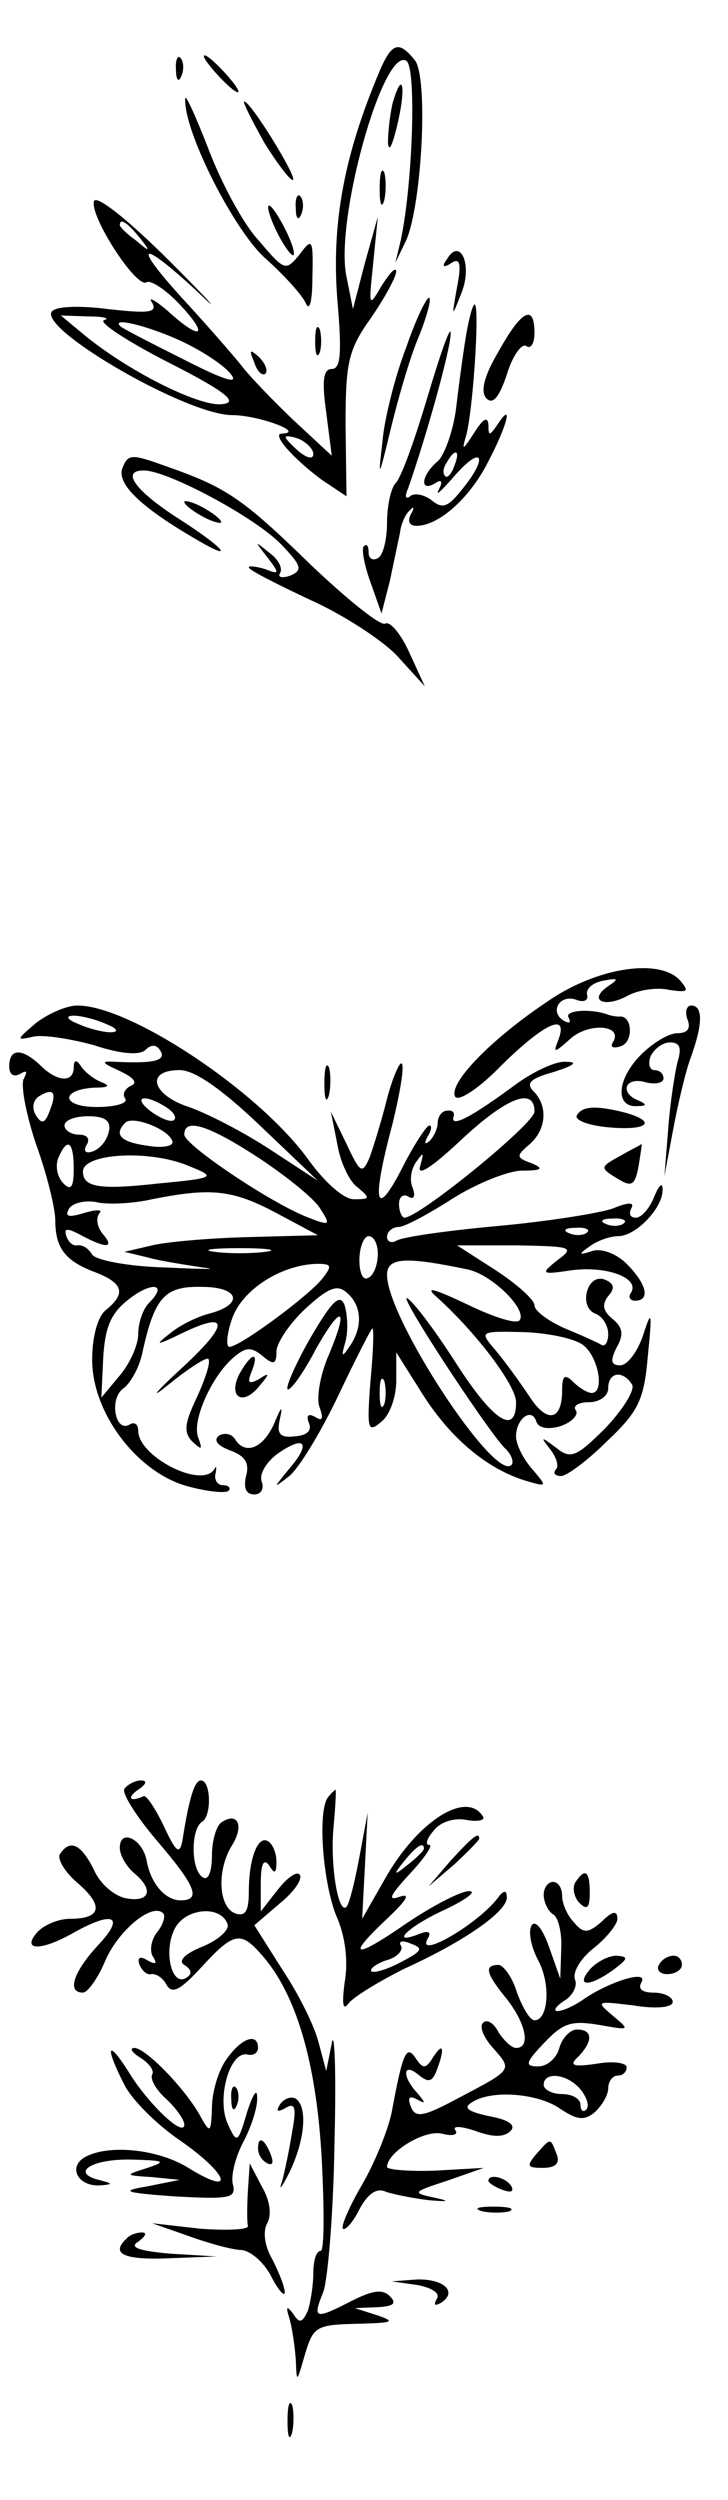 <?xml version="1.0" standalone="no"?>
<!DOCTYPE svg PUBLIC "-//W3C//DTD SVG 20010904//EN"
 "http://www.w3.org/TR/2001/REC-SVG-20010904/DTD/svg10.dtd">
<svg version="1.0" xmlns="http://www.w3.org/2000/svg"
 width="79pt" height="271pt" viewBox="0 0 79 271"
 preserveAspectRatio="xMidYMid meet">

<g transform="translate(0,271) scale(0.1,-0.1)"
fill="#000000" stroke="none">
<path d="M407 2621 c-35 -86 -47 -157 -41 -235 5 -58 4 -76 -6 -76 -9 0 -11
-12 -6 -47 l6 -47 -42 39 c-23 22 -49 49 -57 60 -9 11 -35 41 -58 66 -60 65
-54 73 10 14 29 -28 17 -14 -27 30 -46 46 -81 74 -84 67 -5 -16 46 -95 57 -88
4 3 21 -8 36 -24 33 -35 23 -40 -13 -7 -14 12 -22 16 -17 9 6 -11 -3 -12 -48
-7 -32 4 -57 3 -61 -3 -12 -20 147 -112 196 -112 28 0 80 -19 54 -20 -12 0 12
-27 43 -50 l27 -18 -1 77 c0 69 3 82 28 117 15 22 27 44 27 50 -1 5 -7 -2 -16
-16 -14 -24 -14 -23 -9 25 l5 50 -14 -50 -13 -50 -7 35 c-13 61 40 250 65 234
11 -7 7 -132 -6 -194 l-6 -25 12 25 c17 40 24 177 9 195 -19 23 -26 19 -43
-24z m-256 -168 c13 -16 12 -17 -3 -4 -10 7 -18 15 -18 17 0 8 8 3 21 -13z
m-38 -90 c-7 -2 25 -23 70 -46 61 -31 76 -43 59 -45 -23 -4 -98 33 -147 72
l-29 24 29 -1 c17 0 25 -2 18 -4z m82 -22 c22 -10 47 -26 55 -36 10 -12 -5 -8
-50 15 -36 18 -67 34 -69 36 -12 11 29 1 64 -15z m145 -123 c0 -6 -6 -5 -15 2
-8 7 -15 14 -15 16 0 2 7 1 15 -2 8 -4 15 -11 15 -16z"/>
<path d="M191 2634 c0 -11 3 -14 6 -6 3 7 2 16 -1 19 -3 4 -6 -2 -5 -13z"/>
<path d="M235 2630 c10 -11 20 -20 23 -20 3 0 -3 9 -13 20 -10 11 -20 20 -23
20 -3 0 3 -9 13 -20z"/>
<path d="M426 2598 c-3 -13 -5 -32 -5 -43 1 -11 5 -2 10 19 10 42 6 62 -5 24z"/>
<path d="M201 2603 c-2 -35 54 -145 88 -174 20 -18 39 -39 43 -48 4 -9 7 3 7
28 1 42 0 44 -14 25 -15 -18 -16 -18 -44 15 -17 18 -41 63 -55 100 -14 36 -25
60 -25 54z"/>
<path d="M287 2555 c15 -24 29 -42 31 -40 4 4 -46 85 -53 85 -2 0 8 -20 22
-45z"/>
<path d="M412 2505 c0 -16 2 -22 5 -12 2 9 2 23 0 30 -3 6 -5 -1 -5 -18z"/>
<path d="M321 2484 c0 -11 3 -14 6 -6 3 7 2 16 -1 19 -3 4 -6 -2 -5 -13z"/>
<path d="M291 2485 c0 -5 6 -21 14 -35 8 -14 14 -20 14 -15 0 6 -6 21 -14 35
-8 14 -14 21 -14 15z"/>
<path d="M485 2429 c-6 -8 -4 -10 5 -4 9 6 11 -1 6 -26 -6 -34 -6 -34 5 -6 12
31 -2 60 -16 36z"/>
<path d="M441 2334 c-12 -31 -24 -78 -26 -103 -5 -42 -4 -40 9 14 8 33 21 78
30 99 9 22 14 41 12 43 -2 3 -14 -21 -25 -53z"/>
<path d="M506 2348 c-3 -18 -8 -54 -11 -80 -3 -25 -13 -52 -20 -58 -18 -15
-20 -34 -3 -24 7 5 9 2 4 -7 -4 -8 4 0 18 16 30 34 36 19 7 -16 -15 -19 -21
-21 -33 -11 -8 6 -19 8 -23 4 -5 -4 -6 0 -2 9 20 57 47 154 46 168 0 9 -11
-22 -25 -69 -14 -47 -29 -89 -35 -94 -5 -6 -9 -25 -9 -42 0 -18 -4 -36 -10
-39 -5 -3 -10 -1 -10 6 0 7 -2 10 -5 7 -3 -2 0 -20 7 -39 l12 -34 9 35 c4 19
9 43 11 52 1 10 6 21 11 25 4 5 5 2 1 -4 -4 -8 -2 -13 6 -13 24 0 58 30 78 70
21 40 27 66 10 40 -9 -13 -10 -13 -10 0 -1 9 -6 6 -16 -10 -11 -17 -13 -19 -9
-5 8 23 16 145 10 145 -2 0 -6 -15 -9 -32z m-13 -143 c-3 -9 -8 -14 -10 -11
-3 3 -2 9 2 15 9 16 15 13 8 -4z"/>
<path d="M541 2329 c-16 -27 -20 -44 -13 -51 7 -7 14 2 22 26 6 20 16 34 21
31 5 -4 9 3 9 14 0 32 -14 25 -39 -20z"/>
<path d="M342 2340 c0 -14 2 -19 5 -12 2 6 2 18 0 25 -3 6 -5 1 -5 -13z"/>
<path d="M276 2317 c3 -10 9 -15 12 -12 3 3 0 11 -7 18 -10 9 -11 8 -5 -6z"/>
<path d="M133 2203 c-7 -17 19 -42 77 -76 47 -28 35 -12 -15 20 -47 30 -65 53
-39 53 26 0 121 -51 149 -80 22 -23 24 -28 10 -34 -9 -3 -14 -2 -11 3 3 5 -2
15 -12 22 -16 13 -16 13 -2 -5 14 -18 13 -19 -2 -13 -10 3 -18 4 -18 2 0 -3
30 -18 66 -35 36 -16 79 -44 95 -61 l30 -33 -17 37 c-9 20 -21 34 -26 31 -5
-3 -41 26 -81 64 -75 73 -92 84 -158 107 -36 13 -40 13 -46 -2z"/>
<path d="M200 2166 c0 -3 9 -10 20 -16 11 -6 20 -8 20 -6 0 3 -9 10 -20 16
-11 6 -20 8 -20 6z"/>
<path d="M595 1625 c-63 -42 -109 -90 -101 -104 4 -5 26 9 51 35 46 45 72 57
61 27 -6 -15 -5 -15 13 1 20 18 58 15 46 -4 -3 -5 0 -7 9 -4 14 5 12 34 -2 32
-4 0 -9 1 -12 2 -18 7 -48 5 -43 -3 3 -6 1 -7 -6 -3 -15 10 -3 29 15 22 8 -3
13 0 11 6 -1 7 7 13 18 15 16 3 17 2 5 -6 -22 -15 -5 -24 20 -11 12 7 33 10
46 7 20 -3 22 -2 13 9 -21 26 -90 16 -144 -21z"/>
<path d="M39 1601 c-21 -18 -22 -19 -4 -15 11 3 41 -2 67 -9 30 -10 50 -11 56
-5 6 6 12 6 16 -1 7 -11 -8 -14 -49 -12 -16 1 -15 -1 5 -10 15 -7 20 -13 12
-16 -6 -3 -10 -9 -6 -14 3 -5 -11 -9 -31 -9 -39 0 -40 19 -2 21 15 0 17 2 7 6
-8 3 -18 11 -22 17 -5 8 -8 7 -8 -1 0 -17 -18 -16 -36 2 -20 19 -34 19 -34 -1
0 -9 5 -12 12 -8 7 4 8 3 4 -5 -4 -6 2 -38 13 -71 12 -33 21 -70 21 -83 0 -30
11 -44 43 -56 31 -12 34 -23 12 -41 -9 -7 -15 -29 -15 -54 0 -58 49 -122 103
-137 22 -6 42 -8 45 -5 3 3 0 6 -6 6 -6 0 -10 6 -8 13 1 6 1 9 -1 5 -13 -23
-83 13 -83 41 0 7 -4 10 -9 7 -16 -10 -23 28 -7 39 8 6 18 24 21 41 13 58 24
70 64 69 41 0 46 -19 8 -29 -12 -3 -31 -12 -42 -21 -18 -14 -16 -14 13 0 52
25 51 9 -4 -41 -27 -25 -32 -32 -10 -14 21 17 40 29 42 27 3 -3 -3 -21 -12
-41 -14 -29 -15 -39 -5 -49 10 -9 11 -9 6 5 -7 18 15 67 39 87 13 11 19 11 31
1 12 -10 15 -9 15 5 0 9 14 30 31 46 25 23 35 27 45 18 17 -14 18 -38 3 -59
-8 -12 -9 -11 -4 6 3 12 2 29 -1 39 -5 13 -13 6 -37 -35 -16 -28 -27 -53 -25
-56 3 -2 17 17 31 44 29 51 36 45 12 -11 -8 -20 -12 -44 -8 -53 4 -12 3 -15
-5 -10 -7 4 -10 2 -7 -6 4 -9 -2 -14 -15 -15 -17 -2 -20 3 -16 20 3 14 1 12
-6 -5 -12 -28 -32 -36 -43 -18 -4 6 -11 7 -17 4 -7 -5 -2 -11 11 -16 17 -6 22
-14 18 -28 -3 -13 0 -20 9 -20 7 0 11 6 8 14 -3 8 5 21 17 30 30 21 37 12 13
-16 -18 -22 -18 -22 0 -8 10 8 34 47 53 87 19 40 36 73 37 73 2 0 1 -26 -2
-57 -4 -53 -3 -57 12 -44 9 7 16 27 16 44 l0 31 29 -46 c30 -47 69 -80 111
-93 24 -7 24 -7 8 12 -10 11 -18 27 -18 36 0 19 17 32 22 16 2 -7 13 -9 26 -5
12 4 20 12 17 17 -4 5 3 9 14 9 12 0 21 7 21 15 0 18 16 20 26 4 3 -6 -10 -27
-29 -47 -32 -32 -38 -34 -54 -21 -16 12 -17 12 -6 -2 7 -9 10 -19 6 -22 -3 -4
-1 -7 6 -7 6 0 29 17 50 38 34 32 40 45 44 92 5 49 4 51 -5 23 -6 -18 -17 -33
-25 -33 -10 0 -11 5 -4 19 8 14 7 22 -4 31 -11 9 -12 16 -5 25 8 9 6 14 -4 18
-8 3 -16 -2 -19 -13 -3 -11 1 -21 9 -24 8 -3 14 -13 14 -22 0 -8 -3 -14 -7
-12 -5 3 -23 11 -40 18 -18 8 -33 19 -33 25 0 6 -19 23 -42 38 l-42 27 64 0
c61 -1 64 -2 45 -16 -19 -15 -18 -16 15 -11 38 5 74 -8 65 -24 -4 -5 -1 -9 4
-9 17 0 13 18 -9 40 -11 11 -27 17 -37 14 -15 -5 -16 -4 -3 5 8 6 22 11 31 11
19 0 49 31 48 51 0 8 -4 4 -9 -8 -5 -13 -14 -23 -20 -23 -6 0 -8 4 -5 10 4 7
-3 7 -20 0 -14 -5 -70 -14 -125 -19 -55 -5 -104 -12 -110 -16 -5 -3 -10 -1
-10 4 0 6 6 11 13 11 6 0 32 14 57 30 25 16 59 30 75 31 23 0 26 2 12 8 -17 6
-17 8 -3 20 19 16 21 42 5 58 -9 9 -3 14 22 21 22 7 27 11 13 11 -11 1 -36
-11 -55 -25 -46 -34 -70 -47 -67 -35 2 5 -1 8 -7 7 -5 0 -10 -6 -10 -13 0 -6
-4 -15 -9 -20 -5 -4 -6 -3 -2 5 4 6 5 12 2 12 -3 0 -17 -21 -30 -47 -29 -56
-33 -37 -10 49 8 33 13 62 10 65 -2 3 -10 -15 -16 -38 -6 -24 -15 -53 -19 -64
-8 -18 -10 -17 -25 15 l-17 35 7 -35 c3 -19 13 -41 22 -47 14 -12 14 -13 -4
-13 -11 0 -31 18 -48 41 -52 74 -194 169 -252 169 -12 0 -32 -9 -45 -19z m76
-1 c13 -5 14 -9 5 -9 -8 0 -24 4 -35 9 -13 5 -14 9 -5 9 8 0 24 -4 35 -9z
m167 -110 l63 -60 -52 34 c-29 19 -68 39 -88 46 -40 13 -48 40 -10 40 16 0 45
-20 87 -60z m-228 16 c-5 -14 -9 -15 -15 -5 -5 8 -3 17 4 21 15 9 19 4 11 -16z
m126 4 c8 -5 12 -11 9 -14 -3 -3 -14 1 -25 9 -21 16 -8 20 16 5z m400 -5 c0
-13 -124 -114 -141 -115 -3 0 -6 7 -6 15 0 8 5 11 10 8 6 -4 8 0 5 9 -4 8 -2
21 4 29 8 11 8 10 4 -5 -4 -12 12 -2 43 27 51 48 81 59 81 32z m-462 -22 c-2
-9 -9 -18 -17 -21 -8 -3 -11 0 -7 7 4 6 1 11 -8 11 -9 0 -16 5 -16 10 0 6 12
10 26 10 18 0 25 -5 22 -17z m69 -10 c2 -5 -9 -8 -27 -5 -29 4 -37 12 -24 25
8 8 47 -7 51 -20z m95 -19 c30 -20 60 -44 66 -55 11 -17 10 -18 -13 -9 -40 15
-135 79 -135 90 0 19 27 10 82 -26z m-202 -11 c0 -20 -3 -24 -11 -16 -7 7 -9
19 -6 27 10 24 17 19 17 -11z m125 3 c30 -12 29 -13 -34 -19 -63 -7 -81 -4
-81 13 0 20 73 24 115 6z m95 -51 l45 -24 -75 -2 c-41 -1 -88 -5 -105 -9 l-30
-7 25 -6 c14 -4 41 -8 60 -11 19 -2 2 -2 -39 0 -42 1 -77 8 -81 14 -4 7 -11
11 -16 10 -5 -1 -10 4 -12 10 -3 9 1 9 16 1 28 -15 37 -14 23 2 -6 8 -7 17 -3
22 4 4 -4 4 -17 0 -17 -5 -21 -4 -16 5 4 6 17 9 29 7 11 -3 39 -2 61 3 65 13
88 10 135 -15z m377 -11 c-3 -3 -12 -4 -19 -1 -8 3 -5 6 6 6 11 1 17 -2 13 -5z
m-40 -10 c-3 -3 -12 -4 -19 -1 -8 3 -5 6 6 6 11 1 17 -2 13 -5z m-227 -23 c0
-11 -4 -23 -10 -26 -6 -4 -10 5 -10 19 0 14 5 26 10 26 6 0 10 -9 10 -19z
m-122 2 c-16 -2 -40 -2 -55 0 -16 2 -3 4 27 4 30 0 43 -2 28 -4z m219 -19 c26
-5 65 -43 57 -55 -3 -5 -28 3 -57 17 -38 18 -47 20 -32 7 43 -39 85 -95 85
-113 0 -36 -24 -21 -63 39 -21 33 -45 66 -54 73 -17 14 82 -137 104 -161 8 -7
11 -16 8 -19 -18 -19 -135 159 -135 206 0 19 20 20 87 6z m-158 -11 c-17 -20
-89 -73 -100 -73 -4 0 -3 14 3 31 11 31 53 58 92 59 16 0 17 -2 5 -17z m-187
-25 c-7 -7 -12 -22 -12 -34 0 -12 -9 -32 -20 -45 l-20 -24 2 43 c2 33 8 48 27
63 25 20 44 18 23 -3z m472 -47 c16 -14 22 -51 8 -51 -4 0 -13 5 -20 12 -9 9
-12 7 -12 -9 0 -34 -17 -36 -36 -6 -10 15 -26 37 -36 49 -18 21 -18 21 30 20
27 -1 57 -7 66 -15z m-217 -63 c-3 -7 -5 -2 -5 12 0 14 2 19 5 13 2 -7 2 -19
0 -25z"/>
<path d="M746 1605 c4 -10 0 -15 -11 -15 -10 0 -29 -12 -42 -26 -24 -26 -25
-55 -1 -53 10 0 10 2 1 6 -21 8 -15 26 7 20 11 -3 20 -1 20 4 0 5 -4 9 -10 9
-5 0 -7 7 -4 15 4 8 13 15 21 15 11 0 13 -6 8 -22 -3 -13 -8 -45 -10 -73 l-4
-50 9 48 c5 27 13 62 19 79 14 38 14 58 1 58 -5 0 -7 -7 -4 -15z"/>
<path d="M352 1535 c0 -16 2 -22 5 -12 2 9 2 23 0 30 -3 6 -5 -1 -5 -18z"/>
<path d="M626 1501 c-3 -5 12 -11 34 -13 43 -4 54 6 18 16 -32 8 -46 7 -52 -3z"/>
<path d="M673 1457 c-22 -12 -22 -13 -4 -24 16 -10 20 -9 24 13 2 13 4 24 3
24 0 -1 -11 -6 -23 -13z"/>
<path d="M260 1221 c-13 -25 3 -36 21 -14 12 14 12 16 0 8 -11 -6 -13 -4 -8 8
9 23 0 21 -13 -2z"/>
<path d="M135 771 c-3 -5 13 -30 35 -56 42 -49 49 -65 26 -65 -17 0 -33 19
-37 44 -5 23 -29 34 -29 13 0 -8 7 -20 15 -27 22 -18 18 -32 -7 -28 -13 2 -29
15 -36 31 -14 28 -26 34 -37 17 -3 -5 5 -19 19 -31 29 -25 26 -39 -8 -39 -13
0 -29 -7 -36 -15 -17 -20 5 -20 40 0 43 24 56 18 27 -13 -27 -29 -35 -52 -17
-52 5 0 16 15 24 34 14 33 51 64 63 52 3 -3 0 -12 -6 -20 -7 -8 -9 -21 -5 -27
5 -8 3 -9 -6 -4 -8 5 -11 3 -9 -4 3 -7 8 -12 13 -11 5 1 13 -4 17 -12 6 -10
15 -5 38 20 34 37 42 39 64 14 38 -42 60 -116 66 -220 3 -56 3 -102 -1 -102
-5 0 -8 -11 -8 -24 0 -13 -3 -32 -6 -41 -6 -13 -9 -14 -16 -3 -7 9 -8 8 -4 -5
3 -10 6 -31 7 -45 1 -26 1 -25 10 6 9 30 12 32 57 33 38 1 42 2 22 9 l-25 8
25 1 c17 1 21 4 13 12 -8 8 -19 6 -41 -5 -41 -21 -43 -20 -31 10 5 15 11 88
12 163 2 75 0 123 -3 106 l-6 -30 -8 30 c-4 17 -21 52 -39 79 l-31 49 28 24
c16 13 25 27 21 31 -3 4 -14 -4 -24 -17 l-18 -23 0 31 c0 20 3 27 9 19 6 -10
8 -9 8 4 0 9 -4 19 -9 22 -11 7 -21 -18 -21 -55 0 -21 -4 -27 -15 -23 -18 7
-20 47 -3 74 13 21 6 36 -11 25 -6 -3 -11 -20 -11 -36 0 -18 -4 -28 -10 -24
-13 8 -13 52 -1 60 11 6 10 45 -1 45 -7 0 -13 -20 -20 -65 -3 -16 -7 -13 -20
15 -9 19 -19 34 -22 33 -15 -7 -19 -2 -6 7 9 6 10 10 3 10 -6 0 -14 -4 -18 -9z
m112 -147 c2 -6 -10 -17 -27 -24 -20 -8 -27 -16 -20 -20 8 -5 9 -10 2 -14 -16
-10 -25 30 -12 54 12 22 50 25 57 4z"/>
<path d="M357 763 c-13 -12 -7 -93 8 -130 10 -22 13 -50 9 -72 -3 -23 -2 -31
4 -23 5 7 33 24 61 38 66 30 111 62 111 77 0 8 -3 8 -8 2 -21 -30 -94 -72 -77
-45 3 6 -1 7 -9 4 -35 -14 -13 8 27 26 23 11 35 20 26 20 -9 0 -40 -16 -68
-35 -58 -40 -66 -37 -20 6 20 19 25 27 13 23 -14 -5 -11 1 10 24 17 18 26 32
22 32 -5 0 -3 7 5 16 7 9 22 14 36 11 12 -2 20 0 17 4 -18 29 -72 -6 -107 -69
l-24 -42 3 57 3 58 -9 -48 c-5 -27 -11 -51 -14 -54 -9 -9 -18 46 -14 87 2 22
3 40 2 40 0 0 -4 -3 -7 -7z m103 -57 c0 -2 -8 -10 -17 -17 -16 -13 -17 -12 -4
4 13 16 21 21 21 13z m-25 -123 c-15 -8 -29 -12 -32 -10 -2 3 5 8 16 12 12 3
19 11 16 16 -3 5 2 6 11 2 14 -5 12 -8 -11 -20z"/>
<path d="M489 693 l-24 -28 28 24 c15 14 27 26 27 28 0 8 -8 1 -31 -24z"/>
<path d="M624 669 c-3 -6 -1 -16 5 -22 8 -8 11 -5 11 11 0 24 -5 28 -16 11z"/>
<path d="M590 656 c0 -8 5 -18 10 -21 6 -3 10 -21 9 -38 l-1 -32 -12 34 c-7
20 -15 30 -19 24 -4 -6 -1 -23 7 -38 14 -26 11 -65 -4 -65 -5 0 -13 14 -19 30
-5 17 -15 30 -20 30 -16 0 -14 -9 9 -37 21 -27 26 -53 10 -53 -5 0 -13 8 -19
17 -5 10 -13 15 -17 10 -4 -4 1 -16 11 -27 21 -24 22 -23 -37 -54 -39 -21 -47
-22 -52 -10 -4 10 -2 13 7 8 9 -5 9 -4 0 7 -17 18 -16 34 1 20 11 -9 15 -8 20
5 9 24 7 31 -4 14 -8 -13 -11 -13 -19 -1 -10 15 -14 6 -26 -59 -4 -19 -18 -54
-32 -78 -14 -24 -23 -45 -21 -48 3 -2 11 7 18 21 9 17 19 24 29 19 9 -3 30 -7
46 -9 23 -2 24 -1 5 3 -23 5 -22 6 15 18 l40 14 -53 -3 c-28 -1 -52 1 -52 4 0
16 41 41 60 36 11 -3 18 -1 14 4 -3 5 7 4 22 -1 19 -7 31 -7 38 0 6 6 -1 12
-23 16 -23 5 -29 9 -19 15 21 14 72 10 96 -7 18 -12 26 -13 37 -4 8 7 15 19
15 26 0 8 5 14 10 14 6 0 10 4 10 9 0 5 -15 7 -32 4 -27 -4 -31 -2 -20 8 16
17 15 29 -2 29 -7 0 -16 -9 -19 -20 -3 -11 -13 -20 -23 -20 -15 0 -14 4 7 26
20 21 29 24 59 19 34 -6 34 -6 15 10 -19 16 -18 16 23 11 25 -4 42 -2 42 4 0
5 -9 10 -21 10 -12 0 -17 4 -13 11 8 14 -32 2 -61 -17 -11 -8 -24 -14 -30 -14
-5 0 -2 5 7 11 9 5 15 16 12 23 -3 8 6 23 20 34 14 11 26 26 26 32 0 9 -5 9
-17 -3 -15 -13 -20 -13 -30 -1 -7 7 -13 20 -13 29 0 8 -4 15 -10 15 -5 0 -10
-6 -10 -14z m40 -211 c7 -9 10 -18 6 -22 -3 -3 -6 -1 -6 5 0 7 -9 12 -20 12
-11 0 -20 5 -20 10 0 15 26 12 40 -5z"/>
<path d="M640 575 c-16 -19 0 -19 26 0 16 12 16 14 3 15 -9 0 -22 -7 -29 -15z"/>
<path d="M715 580 c-3 -5 1 -10 9 -10 9 0 16 5 16 10 0 6 -4 10 -9 10 -6 0
-13 -4 -16 -10z"/>
<path d="M246 478 c-9 -12 -16 -36 -16 -53 -1 -27 -2 -28 -12 -10 -16 30 -60
75 -72 75 -6 0 -3 -5 7 -11 9 -6 15 -14 12 -18 -2 -5 4 -16 15 -26 11 -10 20
-23 20 -28 0 -15 -40 23 -61 58 -23 36 -25 26 -4 -15 8 -16 35 -43 60 -60 52
-36 62 -62 11 -31 -34 22 -90 27 -115 12 -17 -11 -6 -31 17 -30 15 1 15 2 -1
6 -31 8 -7 23 36 22 36 -1 38 -2 17 -9 -25 -8 -25 -8 5 -10 l30 -3 -35 -7
c-30 -5 -26 -7 31 -11 57 -3 65 -2 62 12 -3 9 2 30 11 47 9 17 16 39 15 49 0
10 -5 2 -11 -17 -10 -34 -11 -34 -21 -12 -12 27 2 78 21 75 7 -2 12 2 12 7 0
17 -18 11 -34 -12z"/>
<path d="M251 434 c0 -11 3 -14 6 -6 3 7 2 16 -1 19 -3 4 -6 -2 -5 -13z"/>
<path d="M304 429 c-5 -8 -3 -9 6 -4 10 6 12 1 7 -26 -3 -19 -8 -43 -11 -54
-4 -11 0 -6 8 10 17 35 20 71 7 80 -5 3 -13 0 -17 -6z"/>
<path d="M280 381 c0 -6 4 -13 10 -16 6 -3 7 1 4 9 -7 18 -14 21 -14 7z"/>
<path d="M582 375 c-11 -13 -10 -15 7 -15 14 0 19 5 15 15 -7 18 -6 18 -22 0z"/>
<path d="M269 335 c-1 -16 -1 -34 0 -38 1 -4 -22 -5 -51 -3 l-53 6 40 -14 c22
-8 48 -15 57 -15 10 -1 24 -13 32 -28 8 -16 15 -23 15 -18 0 6 -6 21 -13 35
-9 15 -11 31 -6 40 5 9 3 25 -6 40 l-13 25 -2 -30z"/>
<path d="M530 346 c0 -2 7 -7 16 -10 8 -3 12 -2 9 4 -6 10 -25 14 -25 6z"/>
<path d="M523 313 c9 -2 23 -2 30 0 6 3 -1 5 -18 5 -16 0 -22 -2 -12 -5z"/>
<path d="M137 283 c-17 -16 -3 -23 46 -21 l52 2 -50 3 c-35 3 -45 7 -35 13 8
6 10 10 4 10 -6 0 -14 -3 -17 -7z"/>
<path d="M453 233 c16 -3 25 -9 21 -15 -4 -7 -2 -8 5 -4 18 12 2 26 -27 25
l-27 -2 28 -4z"/>
<path d="M312 85 c0 -16 2 -22 5 -12 2 9 2 23 0 30 -3 6 -5 -1 -5 -18z"/>
</g>
</svg>
